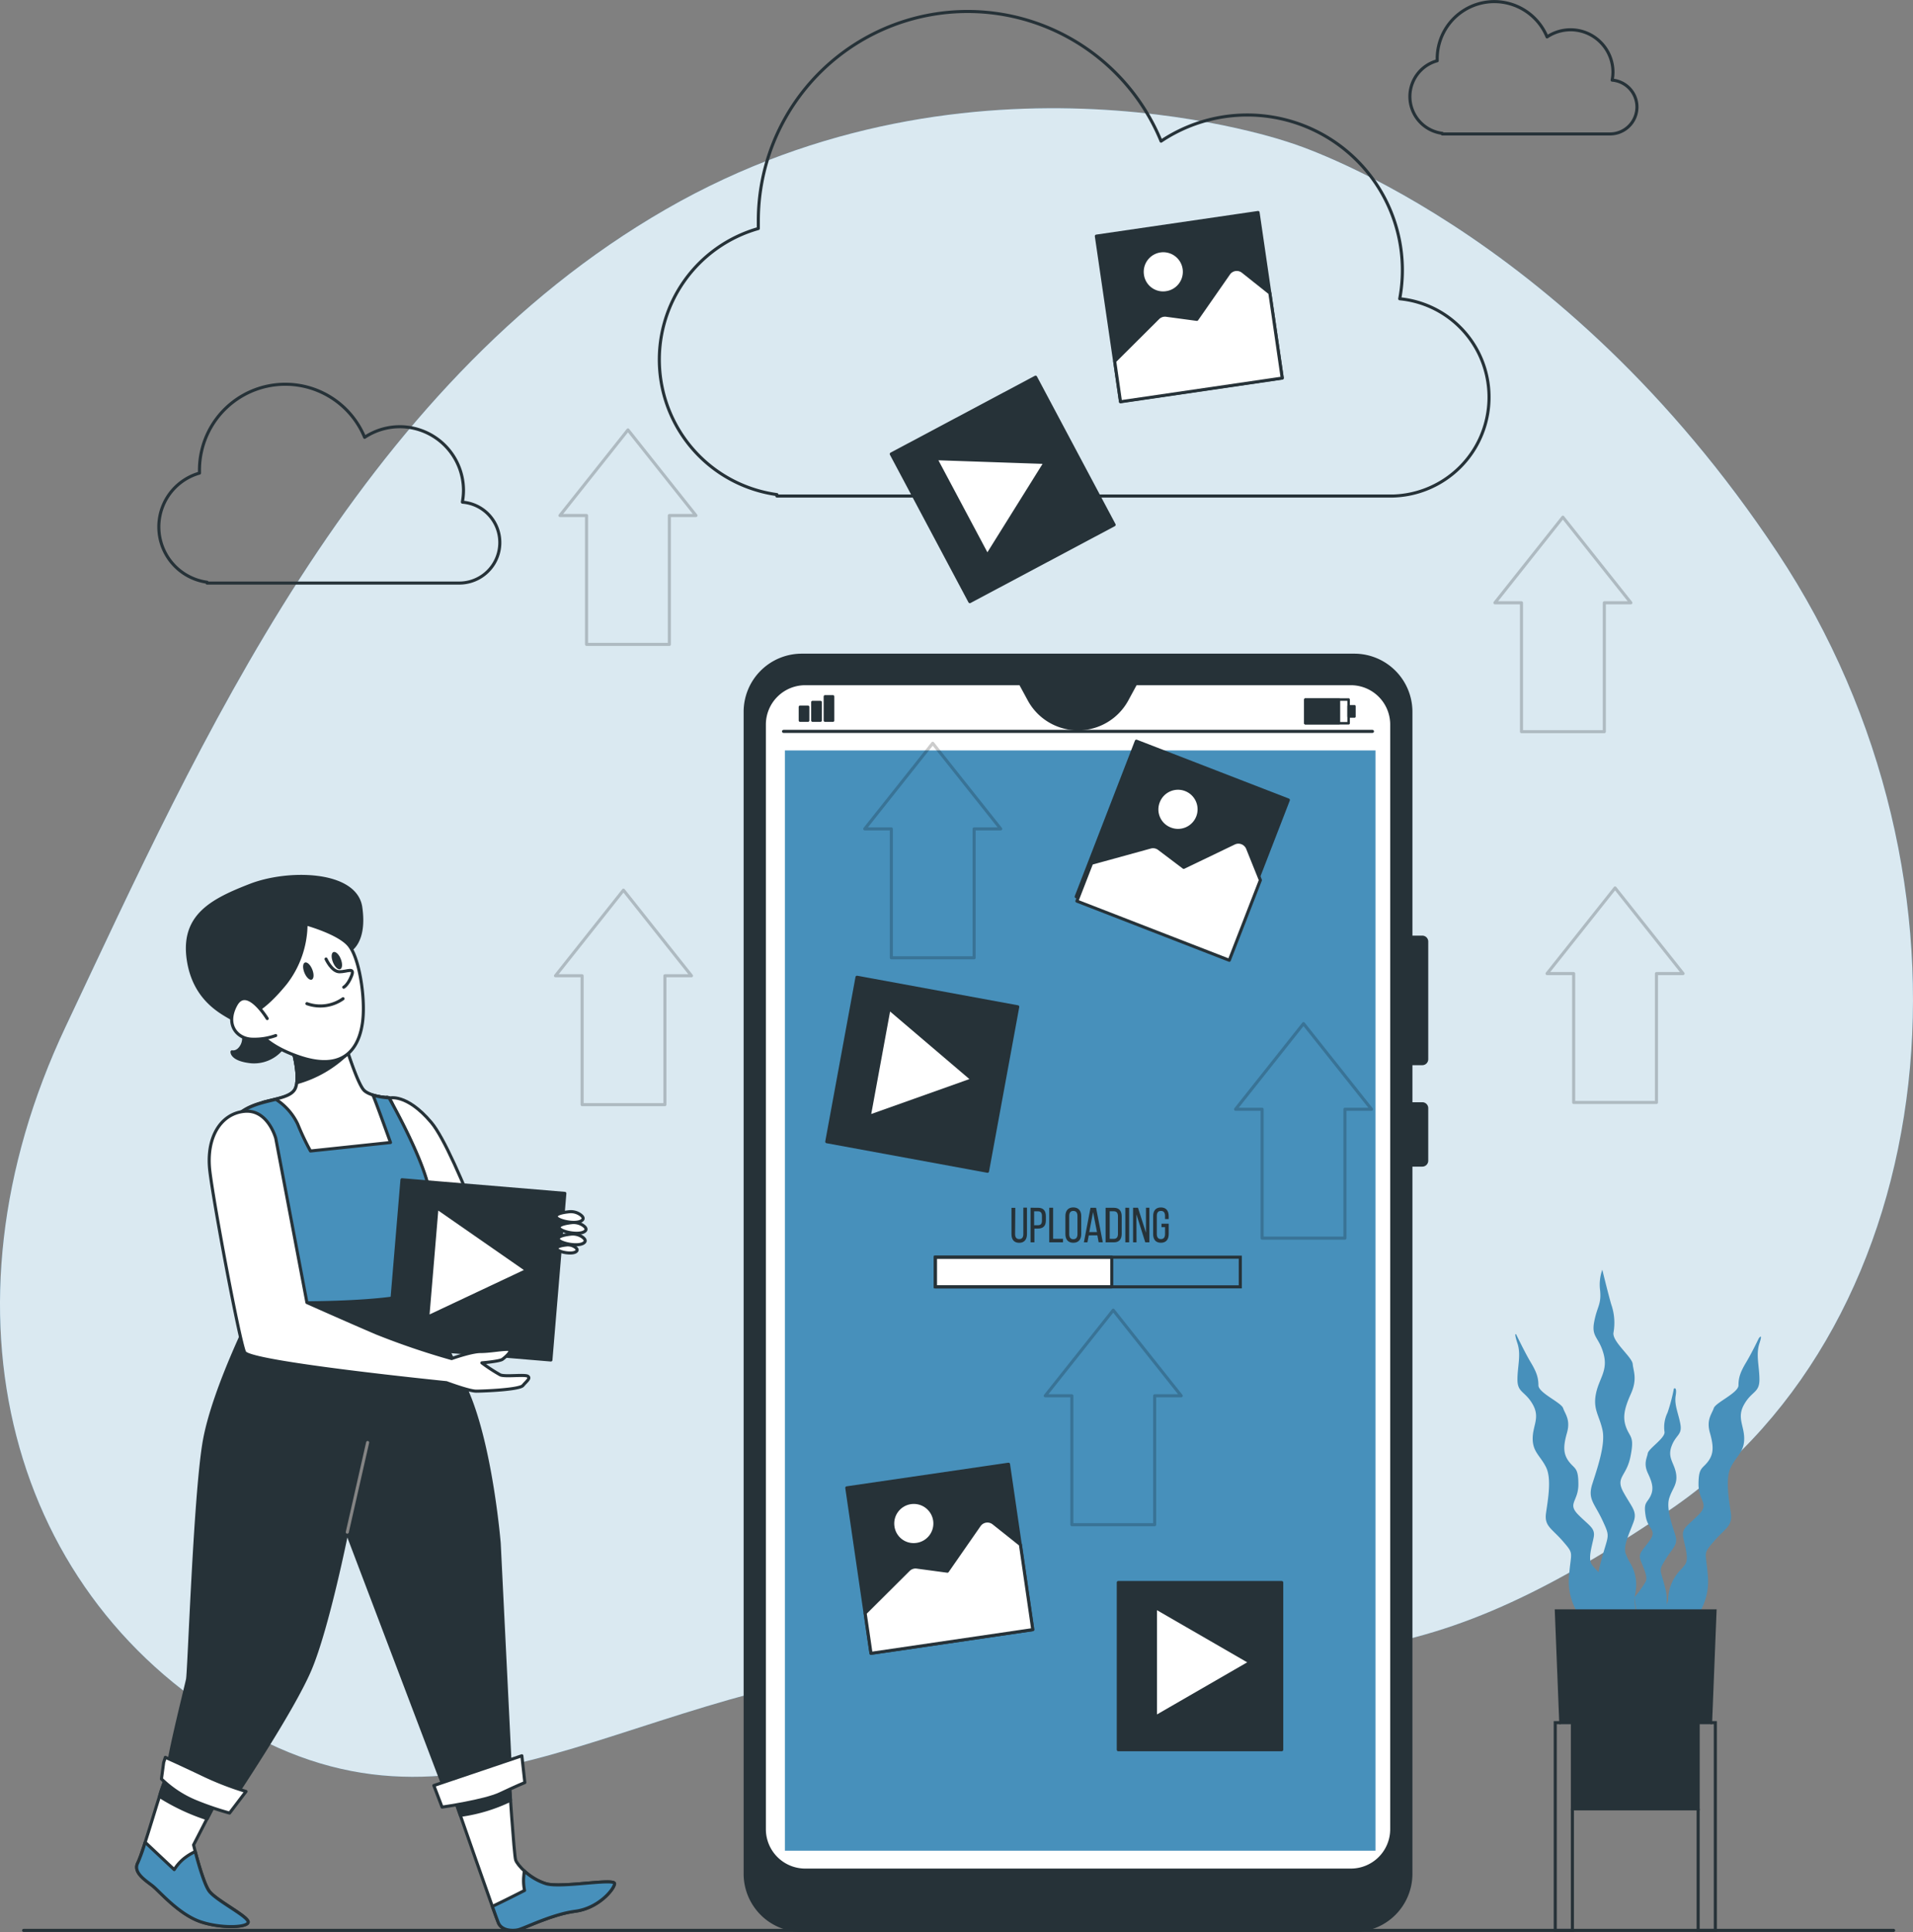 <svg xmlns="http://www.w3.org/2000/svg" width="622.777" height="628.851" viewBox="0 0 622.777 628.851">
  <rect x="0" y="0" width="622.777" height="628.851" fill="#808080" stroke="none"/>
  <g id="Uploading-bro" transform="translate(-17.264 -12.359)">
    <g id="freepik--background-simple--inject-2" transform="translate(17.264 47.584)">
      <path id="パス_149" data-name="パス 149" d="M437.464,50.05S334.776,13.6,233.979,71.68,82.307,245.209,38.633,337.652,20.088,524.134,97.044,566.95s129.279-20.328,237.223-23.4,136.975,12.35,226.616-48.635,105.705-204.947,35.052-311.51S437.464,50.05,437.464,50.05Z" transform="translate(-17.264 -38.761)" fill="#4790bb"/>
      <path id="パス_150" data-name="パス 150" d="M437.464,50.05S334.776,13.6,233.979,71.68,82.307,245.209,38.633,337.652,20.088,524.134,97.044,566.95s129.279-20.328,237.223-23.4,136.975,12.35,226.616-48.635,105.705-204.947,35.052-311.51S437.464,50.05,437.464,50.05Z" transform="translate(-17.264 -38.761)" fill="#fff" opacity="0.8"/>
    </g>
    <g id="freepik--Plant--inject-2" transform="translate(510.582 425.576)">
      <path id="パス_151" data-name="パス 151" d="M408.209,434.307a25.921,25.921,0,0,1-1.663-17.7c2.561-10.1,3.5-8.408.818-14.214s-4.975-7-3.393-11.988,4.331-12.779,3.339-17.5-3.138-6.7-2.172-11.76,4.023-7.549,2.508-13.114-4.023-5.364-3.057-10.419,2.333-5.511,1.944-10.111a14.455,14.455,0,0,1,.7-6.852s1.743,7.214,2.883,11.21a18.183,18.183,0,0,1,.764,9.226c-.563,2.91,6.048,7.952,6.249,10.258s1.6,4.841-.6,9.722-2.749,7.791-1.475,11.049,2.682,2.776,1.341,9.386-5.042,6.6-2.226,11.666,4.505,6.155,3.2,9.695-3.366,7.67-2.561,10.084a21.145,21.145,0,0,0,1.69,3.473,13.771,13.771,0,0,1,1.515,9.386l-.375,2,1.234,10.057-5.994,4.908S410.167,440.73,408.209,434.307Z" transform="translate(-378.921 -320.65)" fill="#4790bb"/>
      <path id="パス_152" data-name="パス 152" d="M407.554,429.85a19.551,19.551,0,0,1-4.961-14.267c.617-8.689,1.864-7.456-1.864-11.787s-6.2-4.961-5.578-9.306,1.864-11.17,0-14.9-4.345-4.961-4.345-9.293,2.481-6.825,0-11.17-4.961-3.728-4.961-8.046,1.234-8.046,0-11.787-.429-2.95-.429-2.95,2.91,6.061,4.774,9.158,2.481,4.961,2.481,7.442,7.442,5.592,8.046,7.442,2.481,3.728,1.247,8.045-1.247,6.825.617,9.306,3.1,1.85,3.1,7.442-3.714,6.2,0,9.923,5.592,4.345,4.961,7.442-1.85,6.825-.617,8.689a14.575,14.575,0,0,0,1.555,1.824,14.24,14.24,0,0,1,4.023,9.909h0l3.111,8.046-4.961,4.961S410.652,434.812,407.554,429.85Z" transform="translate(-385.158 -315.322)" fill="#4790bb"/>
      <path id="パス_153" data-name="パス 153" d="M431.06,429.643a19.551,19.551,0,0,0,4.961-14.267c-.617-8.689-1.864-7.456,1.864-11.787s6.2-4.961,5.578-9.306-1.864-11.17,0-14.9,4.345-4.961,4.345-9.293-2.481-6.825,0-11.17,4.961-3.728,4.961-8.046-1.234-8.046,0-11.787-.241-1.582-.241-1.582-2.239,4.693-4.1,7.791-2.481,4.961-2.481,7.442-7.442,5.592-8.045,7.442-2.481,3.728-1.247,8.046,1.247,6.825-.617,9.306-3.1,1.851-3.1,7.442,3.714,6.2,0,9.923-5.592,4.345-4.962,7.442,1.851,6.825.617,8.689a15.072,15.072,0,0,1-1.529,1.8,14.375,14.375,0,0,0-4.023,9.99h0l-3.111,8.046,4.961,4.961S427.962,434.6,431.06,429.643Z" transform="translate(-373.303 -315.114)" fill="#4790bb"/>
      <path id="パス_154" data-name="パス 154" d="M422.289,426.922a15.756,15.756,0,0,0,2.065-12.068c-1.636-6.839-2.454-5.686-.067-9.628s4.291-4.774,3.218-8.139-2.95-8.649-1.958-11.854,2.816-4.532,2.239-8.046-2.87-5.1-1.475-8.89,3.473-3.607,2.9-7.067-2.052-6.262-1.555-9.386-.577-2.32-.577-2.32a58.612,58.612,0,0,1-2.065,7.831,10.728,10.728,0,0,0-.992,6.249c.322,1.984-5.189,5.431-5.444,6.986s-1.489,3.3.08,6.584,1.877,5.27.724,7.5-2.226,1.891-1.489,6.343,3.781,4.438,1.341,7.9-3.875,4.184-2.963,6.584,2.373,5.176,1.636,6.825a36.879,36.879,0,0,1-3.714,5.176l.818,4.948-1.408,6.825,4.6,3.3S420.466,431.28,422.289,426.922Z" transform="translate(-375.461 -310.838)" fill="#4790bb"/>
      <path id="パス_155" data-name="パス 155" d="M446.776,403.45l-1.448,36.379h-4.036v28.052H400.34V439.829h-3.781L395.11,403.45Z" transform="translate(-381.765 -292.422)" fill="#263238" stroke="#263238" stroke-miterlimit="10" stroke-width="1"/>
      <path id="パス_156" data-name="パス 156" d="M396.647,430.58h-1.8v67.609h5.578V458.632" transform="translate(-381.853 -283.172)" fill="none" stroke="#263238" stroke-miterlimit="10" stroke-width="1"/>
      <path id="パス_157" data-name="パス 157" d="M433.59,430.58h1.542v67.609H429.54V458.632" transform="translate(-370.027 -283.172)" fill="none" stroke="#263238" stroke-miterlimit="10" stroke-width="1"/>
    </g>
    <g id="freepik--Clouds--inject-2" transform="translate(68.973 12.88)">
      <path id="パス_158" data-name="パス 158" d="M418.372,108.772a50.5,50.5,0,0,0-77.693-51.29A68.119,68.119,0,0,0,209.564,83.429v2.494a44.344,44.344,0,0,0,6.048,86.583v.469h200.6a32.182,32.182,0,0,0,2.159-64.2Z" transform="translate(-14.401 -12.065)" fill="none" stroke="#263238" stroke-linecap="round" stroke-linejoin="round" stroke-width="1"/>
      <path id="パス_159" data-name="パス 159" d="M154.644,144.061a20.956,20.956,0,0,0,.362-3.808,20.731,20.731,0,0,0-32.182-17.231,27.945,27.945,0,0,0-53.771,10.634c0,.349,0,.684,0,1.019a18.183,18.183,0,0,0,2.481,35.508v.268h82.239a13.181,13.181,0,0,0,.9-26.322Z" transform="translate(-55.826 18.78)" fill="none" stroke="#263238" stroke-linecap="round" stroke-linejoin="round" stroke-width="1"/>
      <path id="パス_160" data-name="パス 160" d="M425.413,38.371a13.317,13.317,0,0,0,.255-2.534,13.8,13.8,0,0,0-21.455-11.465,18.585,18.585,0,0,0-35.762,7.08v.684A12.068,12.068,0,0,0,370.1,55.749v.2h54.71a8.77,8.77,0,0,0,.59-17.512Z" transform="translate(47.723 -12.88)" fill="none" stroke="#263238" stroke-linecap="round" stroke-linejoin="round" stroke-width="1"/>
    </g>
    <g id="freepik--Device--inject-2" transform="translate(259.859 225.591)">
      <path id="パス_161" data-name="パス 161" d="M393.59,178.42H323.741l-2.91,5.364a18.129,18.129,0,0,1-31.7,0l-2.91-5.364h-69.9a13.315,13.315,0,0,0-13.49,13.141V551.385a13.315,13.315,0,0,0,13.49,13.154H393.59a13.315,13.315,0,0,0,13.49-13.154V191.561a13.315,13.315,0,0,0-13.49-13.141Z" transform="translate(-196.595 -169.155)" fill="#fff"/>
      <rect id="長方形_590" data-name="長方形 590" width="192.275" height="358.08" transform="translate(12.927 30.989)" fill="#4790bb"/>
      <path id="パス_162" data-name="パス 162" d="M264.01,314.185c0,1.019.4,1.636,1.341,1.636s1.341-.617,1.341-1.636v-8.6h1.18v8.6c0,1.7-.791,2.843-2.534,2.843s-2.508-1.14-2.508-2.843v-8.542h1.247Z" transform="translate(-176.139 -125.799)" fill="#263238"/>
      <path id="パス_163" data-name="パス 163" d="M269.927,305.623c1.77,0,2.521,1.046,2.521,2.749v1.341c0,1.783-.831,2.682-2.615,2.682H268.72v4.465h-1.26V305.61Zm-.094,5.685c.925,0,1.341-.429,1.341-1.5v-1.5c0-1.032-.375-1.542-1.341-1.542h-1.207v4.546Z" transform="translate(-174.561 -125.792)" fill="#263238"/>
      <path id="パス_164" data-name="パス 164" d="M272,316.86V305.61h1.26v10.111h3.218v1.14Z" transform="translate(-173.013 -125.792)" fill="#263238"/>
      <path id="パス_165" data-name="パス 165" d="M275.92,308.359c0-1.716.858-2.829,2.575-2.829s2.588,1.113,2.588,2.829v5.846c0,1.7-.845,2.829-2.588,2.829s-2.575-1.126-2.575-2.829Zm1.247,5.887c0,1.033.429,1.636,1.341,1.636s1.341-.6,1.341-1.636v-5.94c0-1.019-.416-1.636-1.341-1.636s-1.341.617-1.341,1.636Z" transform="translate(-171.677 -125.819)" fill="#263238"/>
      <path id="パス_166" data-name="パス 166" d="M282.006,314.6l-.442,2.266H280.41l2.159-11.25h1.81l2.186,11.237h-1.341l-.429-2.266Zm.161-1.073h2.508l-1.274-6.5Z" transform="translate(-170.146 -125.789)" fill="#263238"/>
      <path id="パス_167" data-name="パス 167" d="M288.362,305.62c1.757,0,2.561,1.059,2.561,2.789v5.685c0,1.716-.8,2.776-2.561,2.776H285.68V305.62Zm0,10.111c.9,0,1.341-.563,1.341-1.6v-5.779c0-1.033-.442-1.6-1.341-1.6h-1.341v8.971Z" transform="translate(-168.349 -125.789)" fill="#263238"/>
      <path id="パス_168" data-name="パス 168" d="M291.717,305.623V316.86H290.47V305.61Z" transform="translate(-166.716 -125.792)" fill="#263238"/>
      <path id="パス_169" data-name="パス 169" d="M293.476,316.86H292.35V305.61h1.6l2.6,8.139V305.61h1.113v11.25h-1.341l-2.883-9.1Z" transform="translate(-166.075 -125.792)" fill="#263238"/>
      <path id="パス_170" data-name="パス 170" d="M302.289,308.356v.965H301.1V308.3c0-1.019-.4-1.636-1.341-1.636s-1.341.617-1.341,1.636v5.9c0,1.019.416,1.636,1.341,1.636s1.341-.617,1.341-1.636V311.95h-1.153v-1.113h2.347V314.2c0,1.7-.8,2.829-2.548,2.829s-2.521-1.126-2.521-2.829v-5.833c0-1.7.8-2.829,2.521-2.829S302.289,306.653,302.289,308.356Z" transform="translate(-164.415 -125.816)" fill="#263238"/>
      <rect id="長方形_591" data-name="長方形 591" width="57.445" height="9.655" transform="translate(61.897 195.909)" fill="#fff" stroke="#263238" stroke-linecap="round" stroke-linejoin="round" stroke-width="1"/>
      <rect id="長方形_592" data-name="長方形 592" width="99.282" height="9.655" transform="translate(61.897 195.909)" fill="none" stroke="#263238" stroke-miterlimit="10" stroke-width="1"/>
      <rect id="長方形_593" data-name="長方形 593" width="14.093" height="7.724" transform="translate(182.352 14.428)" fill="none" stroke="#263238" stroke-linecap="round" stroke-linejoin="round" stroke-width="0.821"/>
      <rect id="長方形_594" data-name="長方形 594" width="10.982" height="7.724" transform="translate(182.352 14.428)" fill="#263238" stroke="#263238" stroke-linecap="round" stroke-linejoin="round" stroke-width="0.725"/>
      <rect id="長方形_595" data-name="長方形 595" width="1.985" height="3.406" transform="translate(196.405 16.587)" fill="#263238" stroke="#263238" stroke-linecap="round" stroke-linejoin="round" stroke-width="0.725"/>
      <rect id="長方形_596" data-name="長方形 596" width="2.588" height="4.425" transform="translate(17.861 16.829)" fill="#263238" stroke="#263238" stroke-linecap="round" stroke-linejoin="round" stroke-width="0.883"/>
      <rect id="長方形_597" data-name="長方形 597" width="2.588" height="5.981" transform="translate(21.924 15.273)" fill="#263238" stroke="#263238" stroke-linecap="round" stroke-linejoin="round" stroke-width="0.883"/>
      <rect id="長方形_598" data-name="長方形 598" width="2.588" height="7.818" transform="translate(25.987 13.436)" fill="#263238" stroke="#263238" stroke-linecap="round" stroke-linejoin="round" stroke-width="0.883"/>
      <line id="線_4" data-name="線 4" x2="191.725" transform="translate(12.484 24.794)" fill="none" stroke="#263238" stroke-linecap="round" stroke-linejoin="round" stroke-width="1"/>
      <path id="パス_171" data-name="パス 171" d="M418.615,304.436a1.435,1.435,0,0,0,1.435-1.421V264.691a1.435,1.435,0,0,0-1.435-1.421H414.9V189.934a18.424,18.424,0,0,0-18.424-18.424H216.6a18.424,18.424,0,0,0-18.424,18.424V568.075A18.424,18.424,0,0,0,216.6,586.513H396.476A18.424,18.424,0,0,0,414.9,568.088V337.449h3.714a1.435,1.435,0,0,0,1.435-1.435v-17.1a1.421,1.421,0,0,0-1.435-1.421H414.9V304.436Zm-9.95,249.3a13.315,13.315,0,0,1-13.49,13.155H217.905a13.315,13.315,0,0,1-13.49-13.154V193.917a13.315,13.315,0,0,1,13.49-13.141h69.876l2.91,5.364a18.129,18.129,0,0,0,31.7,0l2.91-5.364h69.876a13.315,13.315,0,0,1,13.49,13.141Z" transform="translate(-198.18 -171.51)" fill="#263238" stroke="#263238" stroke-linecap="round" stroke-linejoin="round" stroke-width="1"/>
    </g>
    <g id="freepik--Icons--inject-2" transform="translate(286.42 81.516)">
      <rect id="長方形_599" data-name="長方形 599" width="53.208" height="54.415" transform="translate(6.519 415.055) rotate(-8.31)" fill="#263238" stroke="#263238" stroke-linecap="round" stroke-linejoin="round" stroke-width="1"/>
      <path id="パス_172" data-name="パス 172" d="M264.444,383.06l-10.365,14.911-9.963-1.341a3.2,3.2,0,0,0-2.682.925L227.3,411.621l1.918,13.087,52.658-7.724-4.023-27.677-8.7-6.933a3.218,3.218,0,0,0-4.707.684Z" transform="translate(-214.813 44.205)" fill="#fff" stroke="#263238" stroke-linecap="round" stroke-linejoin="round" stroke-width="1"/>
      <path id="パス_173" data-name="パス 173" d="M241.7,390.808a6.866,6.866,0,1,0-7.63-5.82,6.785,6.785,0,0,0,7.63,5.819Z" transform="translate(-212.53 42.665)" fill="#fff" stroke="#263238" stroke-linecap="round" stroke-linejoin="round" stroke-width="1"/>
      <rect id="長方形_600" data-name="長方形 600" width="53.208" height="54.415" transform="translate(87.762 7.69) rotate(-8.31)" fill="#263238" stroke="#263238" stroke-linecap="round" stroke-linejoin="round" stroke-width="1"/>
      <path id="パス_174" data-name="パス 174" d="M325.007,79.247,314.641,94.131l-9.963-1.341A3.191,3.191,0,0,0,302,93.7L287.89,107.755l1.891,13.195,52.645-7.7L338.4,85.562l-8.716-6.933a3.2,3.2,0,0,0-4.68.617Z" transform="translate(-194.157 -59.355)" fill="#fff" stroke="#263238" stroke-linecap="round" stroke-linejoin="round" stroke-width="1"/>
      <path id="パス_175" data-name="パス 175" d="M302.282,87.018a6.866,6.866,0,1,0-7.643-5.82,6.785,6.785,0,0,0,7.643,5.82Z" transform="translate(-191.881 -60.904)" fill="#fff" stroke="#263238" stroke-linecap="round" stroke-linejoin="round" stroke-width="1"/>
      <rect id="長方形_601" data-name="長方形 601" width="53.061" height="54.265" transform="translate(100.786 172.046) rotate(21.161)" fill="#263238" stroke="#263238" stroke-linecap="round" stroke-linejoin="round" stroke-width="0.997"/>
      <path id="パス_176" data-name="パス 176" d="M329.866,217.215l-16.373,7.871-8.046-6.074a3.218,3.218,0,0,0-2.8-.536l-19.148,5.27-4.787,12.323,49.614,19.256,10.124-26.081L334.3,218.918a3.232,3.232,0,0,0-4.438-1.7Z" transform="translate(-197.286 -11.968)" fill="#fff" stroke="#263238" stroke-linecap="round" stroke-linejoin="round" stroke-width="1"/>
      <path id="パス_177" data-name="パス 177" d="M302.383,217a6.866,6.866,0,1,0-3.768-8.823A6.785,6.785,0,0,0,302.383,217Z" transform="translate(-190.667 -16.43)" fill="#fff" stroke="#263238" stroke-linecap="round" stroke-linejoin="round" stroke-width="1"/>
      <rect id="長方形_602" data-name="長方形 602" width="53.208" height="54.415" transform="translate(9.841 248.88) rotate(10.42)" fill="#263238" stroke="#263238" stroke-linecap="round" stroke-linejoin="round" stroke-width="1"/>
      <path id="パス_178" data-name="パス 178" d="M261.89,280.4,234.75,257.28l-6.45,35.065Z" transform="translate(-214.472 1.805)" fill="#fff" stroke="#263238" stroke-linecap="round" stroke-linejoin="round" stroke-width="1"/>
      <rect id="長方形_603" data-name="長方形 603" width="53.208" height="54.415" transform="translate(94.9 445.863)" fill="#263238" stroke="#263238" stroke-linecap="round" stroke-linejoin="round" stroke-width="1"/>
      <path id="パス_179" data-name="パス 179" d="M328.661,420.474,297.78,402.64V438.3Z" transform="translate(-190.785 51.362)" fill="#fff" stroke="#263238" stroke-linecap="round" stroke-linejoin="round" stroke-width="1"/>
      <rect id="長方形_604" data-name="長方形 604" width="53.208" height="54.415" transform="matrix(0.883, -0.47, 0.47, 0.883, 20.996, 78.595)" fill="#263238" stroke="#263238" stroke-linecap="round" stroke-linejoin="round" stroke-width="1"/>
      <path id="パス_180" data-name="パス 180" d="M280.1,125.03l-35.642-1.22,16.762,31.471Z" transform="translate(-208.963 -43.698)" fill="#fff" stroke="#263238" stroke-linecap="round" stroke-linejoin="round" stroke-width="1"/>
    </g>
    <g id="freepik--Arrows--inject-2" transform="translate(198.109 152.269)">
      <g id="グループ_23" data-name="グループ 23" transform="translate(0 149.071)" opacity="0.2">
        <path id="パス_181" data-name="パス 181" d="M437.137,255.864,415,228,392.86,255.864h8.662v41.944h26.953V255.864Z" transform="translate(-70.059 -228)" fill="none" stroke="#000" stroke-linecap="round" stroke-linejoin="round" stroke-width="1"/>
        <path id="パス_182" data-name="パス 182" d="M315.294,358.334,293.169,330.47,271.03,358.334h8.662v41.957h26.953V358.334Z" transform="translate(-111.594 -193.066)" fill="none" stroke="#000" stroke-linecap="round" stroke-linejoin="round" stroke-width="1"/>
        <path id="パス_183" data-name="パス 183" d="M361.494,288.794,339.355,260.93,317.23,288.794h8.649v41.944h26.953V288.794Z" transform="translate(-95.843 -216.773)" fill="none" stroke="#000" stroke-linecap="round" stroke-linejoin="round" stroke-width="1"/>
        <path id="パス_184" data-name="パス 184" d="M196.394,256.394,174.255,228.53,152.13,256.394h8.662v41.944h26.953V256.394Z" transform="translate(-152.13 -227.819)" fill="none" stroke="#000" stroke-linecap="round" stroke-linejoin="round" stroke-width="1"/>
      </g>
      <g id="グループ_24" data-name="グループ 24" transform="translate(1.448)" opacity="0.2">
        <path id="パス_185" data-name="パス 185" d="M197.487,144.694,175.349,116.83,153.21,144.694h8.662v41.944h26.953V144.694Z" transform="translate(-153.21 -116.83)" fill="none" stroke="#000" stroke-linecap="round" stroke-linejoin="round" stroke-width="1"/>
        <path id="パス_186" data-name="パス 186" d="M424.464,165.874,402.325,138.01,380.2,165.874h8.649v41.944h26.966V165.874Z" transform="translate(-75.824 -109.609)" fill="none" stroke="#000" stroke-linecap="round" stroke-linejoin="round" stroke-width="1"/>
        <path id="パス_187" data-name="パス 187" d="M271.474,220.744,249.335,192.88,227.21,220.744h8.649V262.7h26.953V220.744Z" transform="translate(-127.982 -90.903)" fill="none" stroke="#000" stroke-linecap="round" stroke-linejoin="round" stroke-width="1"/>
      </g>
    </g>
    <g id="freepik--Character--inject-2" transform="translate(61.742 297.585)">
      <path id="パス_188" data-name="パス 188" d="M59.774,444.58c-.724.241-7.268,23.721-8.957,26.819s2.682,5.806,4.841,7.509,8.475,9.2,15.5,11.626,16.708,1.931,15.488-.241S76.24,483.507,74.055,480.6s-5.082-15-5.082-15l8.716-16.949Z" transform="translate(-50.432 -150.409)" fill="#fff" stroke="#263238" stroke-linecap="round" stroke-linejoin="round" stroke-width="1"/>
      <path id="パス_189" data-name="パス 189" d="M75.752,448.787l-.51-.215L57.877,444.55A26.941,26.941,0,0,0,56,449.806a68.549,68.549,0,0,0,15.515,7.268Z" transform="translate(-48.536 -150.419)" fill="#263238" stroke="#263238" stroke-linecap="round" stroke-linejoin="round" stroke-width="1"/>
      <path id="パス_190" data-name="パス 190" d="M74.056,475.527c-1.609-2.145-3.607-9.293-4.546-12.886a18.257,18.257,0,0,0-3.929,2.481,14.752,14.752,0,0,0-2.9,3.392l-9.467-8.9a59.54,59.54,0,0,1-2.4,6.7c-1.7,3.151,2.682,5.806,4.841,7.509s8.475,9.2,15.5,11.626,16.708,1.931,15.488-.241S76.242,478.437,74.056,475.527Z" transform="translate(-50.434 -145.285)" fill="#4790bb" stroke="#263238" stroke-linecap="round" stroke-linejoin="round" stroke-width="1"/>
      <path id="パス_191" data-name="パス 191" d="M127.82,451.584s13.074,37.546,14.053,39.718,4.117,2.682,6.289,2.172,11.143-5.082,18.652-6.048,12.591-7.026,12.833-8.957-17.191,1.448-22.286,0-9.386-6.061-9.923-7.751-2.172-26.818-2.172-26.818Z" transform="translate(-24.051 -150.641)" fill="#fff" stroke="#263238" stroke-linecap="round" stroke-linejoin="round" stroke-width="1"/>
      <path id="パス_192" data-name="パス 192" d="M145.262,443.85,127.83,451.6l1.623,4.626a54.217,54.217,0,0,0,16.332-4.935C145.49,447.082,145.262,443.85,145.262,443.85Z" transform="translate(-24.047 -150.658)" fill="#263238" stroke="#263238" stroke-linecap="round" stroke-linejoin="round" stroke-width="1"/>
      <path id="パス_193" data-name="パス 193" d="M163.753,479.687c7.5-.965,12.591-7.026,12.833-8.957s-17.191,1.448-22.286,0a18.773,18.773,0,0,1-7.067-4.13,11.589,11.589,0,0,0-.188,1.462,15.165,15.165,0,0,0,.241,4.841s-6.611,3.393-10.486,5.189c1.046,2.95,1.8,5,2.011,5.471.965,2.172,4.117,2.682,6.289,2.172S156.243,480.653,163.753,479.687Z" transform="translate(-20.989 -142.902)" fill="#4790bb" stroke="#263238" stroke-linecap="round" stroke-linejoin="round" stroke-width="1"/>
      <path id="パス_194" data-name="パス 194" d="M112.088,279.077s5.605-1.743,13.771,7.952,25.478,59.229,25.478,59.229-3.567,9.708-12.766,8.18-24.767-51.8-24.767-51.8S108.025,275.644,112.088,279.077Z" transform="translate(-29.908 -206.936)" fill="#fff" stroke="#263238" stroke-linecap="round" stroke-linejoin="round" stroke-width="1"/>
      <path id="パス_195" data-name="パス 195" d="M97.521,264.5s3.915,11.076,2.078,16.091-14.066,2.762-20.114,10.151,7.6,59.711,7.6,59.711-14.294,27.663-17.3,45.658-4.841,74.475-5.364,77.009-7.6,30.439-6.222,30.2,12.444,5.994,15.9,7.147,5.069,1.85,5.069,1.85S98.554,483.5,104.32,469.889s11.988-44.733,11.988-44.733l32.048,84.4,21.213-5.994-3.688-74.716s-2.306-28.589-9.454-47.026a201.286,201.286,0,0,0-17.754-34.354s6.222-22.608,4.371-33.215S129.9,283.823,129.9,283.823s-5.753-.241-8.046-2.306S115.4,265.6,115.4,265.6Z" transform="translate(-47.845 -211.802)" fill="#263238" stroke="#263238" stroke-linecap="round" stroke-linejoin="round" stroke-width="1"/>
      <path id="パス_196" data-name="パス 196" d="M129.584,301.389l-6.557-16c-.536-.992-.872-1.555-.872-1.555s-5.753-.241-8.046-2.306-6.463-15.917-6.463-15.917L89.665,264.46s3.915,11.076,2.078,16.091c-1.086,2.977-5.753,3.419-10.634,4.774a18.156,18.156,0,0,1,7.456,9.038c4.251,11.224,8.126,15.876,8.126,15.876Z" transform="translate(-39.975 -211.816)" fill="#fff" stroke="#263238" stroke-linecap="round" stroke-linejoin="round" stroke-width="1"/>
      <path id="パス_197" data-name="パス 197" d="M106.615,269.287c-.7-2.105-1.153-3.634-1.153-3.634L87.48,264.5s3.151,8.944,2.454,14.442A38.108,38.108,0,0,0,106.615,269.287Z" transform="translate(-37.804 -211.802)" fill="#263238" stroke="#263238" stroke-linecap="round" stroke-linejoin="round" stroke-width="1"/>
      <line id="線_5" data-name="線 5" y1="29.179" x2="6.624" transform="translate(68.584 184.229)" fill="none" stroke="#858585" stroke-linecap="round" stroke-linejoin="round" stroke-width="1"/>
      <path id="パス_198" data-name="パス 198" d="M57.184,440.663l-.724,5.364A35.037,35.037,0,0,0,67.911,453.5a96.184,96.184,0,0,0,10.727,3.634L84,450.1a98.647,98.647,0,0,1-14.656-5.739C60.148,440.006,57.72,439,57.72,439Z" transform="translate(-48.379 -152.311)" fill="#fff" stroke="#263238" stroke-linecap="round" stroke-linejoin="round" stroke-width="1"/>
      <path id="パス_199" data-name="パス 199" d="M122.59,448.3l2.682,7.026s13.812-1.944,18.894-4.358,8.046-3.634,8.046-3.634l-.965-8.716Z" transform="translate(-25.834 -152.441)" fill="#fff" stroke="#263238" stroke-linecap="round" stroke-linejoin="round" stroke-width="1"/>
      <path id="パス_200" data-name="パス 200" d="M138.086,309.6c-1.837-10.607-13.141-30.426-13.141-30.426a23.972,23.972,0,0,1-5.243-.885c0,.147.121.268.174.416,1.153,2.776,5.538,14.992,5.538,14.992L99.36,296.46A81.462,81.462,0,0,1,95.2,287.7a19.537,19.537,0,0,0-7.107-8.046c-4.452,1.113-10.124,2.105-13.637,6.45-5.887,7.228,7.08,57.66,7.59,59.644,41.85.912,51.666-2.923,51.666-2.923S139.936,320.207,138.086,309.6Z" transform="translate(-42.764 -207.101)" fill="#4790bb" stroke="#263238" stroke-linecap="round" stroke-linejoin="round" stroke-width="1"/>
      <rect id="長方形_605" data-name="長方形 605" width="53.208" height="54.415" transform="translate(86.383 98.717) rotate(4.78)" fill="#263238" stroke="#263238" stroke-linecap="round" stroke-linejoin="round" stroke-width="1"/>
      <path id="パス_201" data-name="パス 201" d="M153.393,325.962,124.107,305.62l-2.977,35.534Z" transform="translate(-26.331 -197.784)" fill="#fff" stroke="#263238" stroke-linecap="round" stroke-linejoin="round" stroke-width="1"/>
      <path id="パス_202" data-name="パス 202" d="M89.719,290.989s-2.534-9.454-10.137-8.77-12.685,8.3-11.3,19.6,9.681,55.34,11.3,58.8,65.705,9.909,65.705,9.909,7.375,2.762,9.681,2.762,14.066-.456,15.22-1.837,2.534-2.306,1.623-3-7.388.241-9-.456a55.838,55.838,0,0,1-5.994-3.916s5.766-.469,6.7-1.153,3.915-3.232,1.609-3.232-5.766.7-8.756.7-9.386,2.293-9.386,2.293a244.887,244.887,0,0,1-24.525-8.341c-9.682-4.143-22.595-9.909-22.595-9.909Z" transform="translate(-44.427 -205.774)" fill="#fff" stroke="#263238" stroke-linecap="round" stroke-linejoin="round" stroke-width="1"/>
      <path id="パス_203" data-name="パス 203" d="M115.5,249.323s5.364-2.548,3.7-14.066-23.52-12-36-7.147-22.367,9.909-20.114,24.432,13.409,17.982,15.528,19.832,3.245,5.3,1.9,7.844-3.232,2.065-3.232,2.065-.228,2.548,6.222,3.232a11.733,11.733,0,0,0,12.176-8.287c.912-3.916-1.623-10.137,2.065-15.22s7.844-10.379,7.616-13.825-.469-4.854-.469-4.854Z" transform="translate(-46.231 -225.201)" fill="#263238" stroke="#263238" stroke-linecap="round" stroke-linejoin="round" stroke-width="1"/>
      <path id="パス_204" data-name="パス 204" d="M96.011,236.73a31.713,31.713,0,0,1-6.7,19.35c-7.107,8.689-10.727,9.48-10.727,9.48s-1.971,8.287,14.6,14.214,20.53-4.345,21.321-11.854-1.18-20.53-4.733-24.472S96.011,236.73,96.011,236.73Z" transform="translate(-40.863 -221.27)" fill="#fff" stroke="#263238" stroke-linecap="round" stroke-linejoin="round" stroke-width="1"/>
      <path id="パス_205" data-name="パス 205" d="M85.079,261.354s-6.7-11.049-10.258-4.345.791,11.063,5.525,11.063a20.516,20.516,0,0,0,7.5-1.193" transform="translate(-42.563 -215.092)" fill="#fff" stroke="#263238" stroke-linecap="round" stroke-linejoin="round" stroke-width="1"/>
      <path id="パス_206" data-name="パス 206" d="M96.42,245.25s1.85,4.143,4.385,4.143,5.069-1.609,3.915,1.341-2.534,3.688-2.534,3.688" transform="translate(-34.756 -218.365)" fill="none" stroke="#263238" stroke-linecap="round" stroke-linejoin="round" stroke-width="1"/>
      <path id="パス_207" data-name="パス 207" d="M91.78,256.489a12.792,12.792,0,0,0,11.76-1.609" transform="translate(-36.338 -215.082)" fill="none" stroke="#263238" stroke-linecap="round" stroke-linejoin="round" stroke-width="1"/>
      <path id="パス_208" data-name="パス 208" d="M93.84,248.378c.617,1.529.536,3.017-.174,3.3s-1.783-.738-2.4-2.28-.536-3,.174-3.285S93.223,246.836,93.84,248.378Z" transform="translate(-36.655 -218.087)" fill="#263238"/>
      <path id="パス_209" data-name="パス 209" d="M100.757,245.838c.617,1.529.536,3.017-.174,3.3s-1.783-.738-2.387-2.28-.55-3,.161-3.285S100.18,244.3,100.757,245.838Z" transform="translate(-34.292 -218.953)" fill="#263238"/>
      <path id="パス_210" data-name="パス 210" d="M160.037,307.458a5.364,5.364,0,0,0-3.714-.845c-1.716.188-4.023.63-4.023,1.5,0,1.341,6.369,2.776,8.314,1.341C161.526,308.812,160.909,308.048,160.037,307.458Z" transform="translate(-15.705 -197.463)" fill="#fff" stroke="#263238" stroke-linecap="round" stroke-linejoin="round" stroke-width="1"/>
      <path id="パス_211" data-name="パス 211" d="M160.737,310.1a5.484,5.484,0,0,0-3.714-.858c-1.716.2-4.023.63-4.023,1.515,0,1.341,6.369,2.762,8.314,1.341C162.226,311.441,161.6,310.676,160.737,310.1Z" transform="translate(-15.466 -196.564)" fill="#fff" stroke="#263238" stroke-linecap="round" stroke-linejoin="round" stroke-width="1"/>
      <path id="パス_212" data-name="パス 212" d="M160.537,312.89a5.485,5.485,0,0,0-3.714-.858c-1.716.2-4.023.63-4.023,1.515,0,1.341,6.369,2.776,8.314,1.341C162.026,314.244,161.409,313.48,160.537,312.89Z" transform="translate(-15.534 -195.613)" fill="#fff" stroke="#263238" stroke-linecap="round" stroke-linejoin="round" stroke-width="1"/>
      <path id="パス_213" data-name="パス 213" d="M158.3,315.3a4.143,4.143,0,0,0-2.789-.644c-1.341.147-3.057.483-3.057,1.14,0,1.046,4.787,2.078,6.235,1.046C159.423,316.321,158.953,315.744,158.3,315.3Z" transform="translate(-15.654 -194.713)" fill="#fff" stroke="#263238" stroke-linecap="round" stroke-linejoin="round" stroke-width="1"/>
    </g>
    <g id="freepik--Floor--inject-2" transform="translate(24.956 640.593)">
      <line id="線_6" data-name="線 6" x2="608.779" fill="none" stroke="#263238" stroke-linecap="round" stroke-linejoin="round" stroke-width="1"/>
    </g>
  </g>
</svg>
